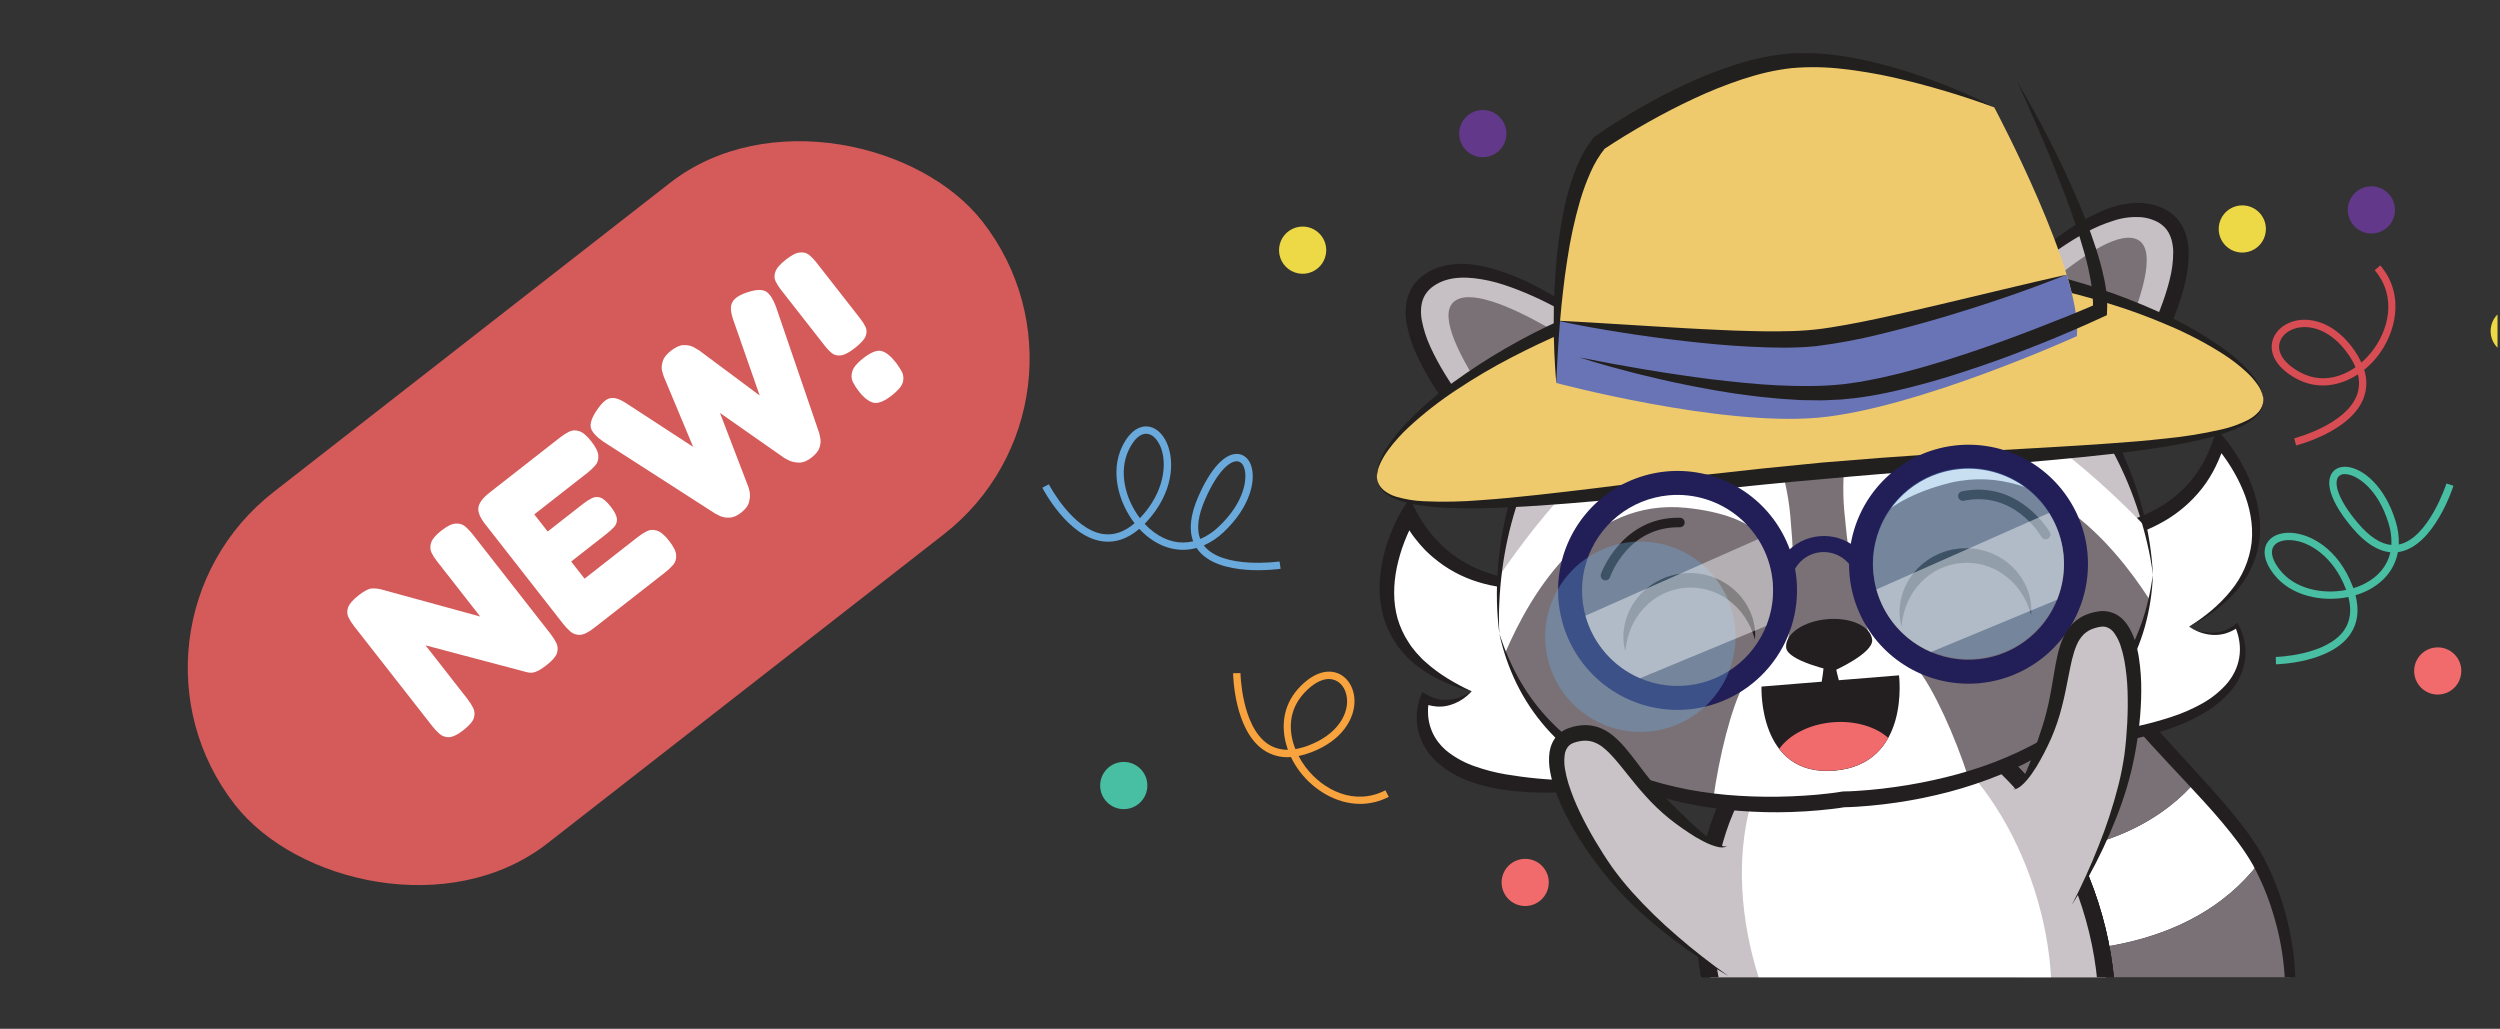 <svg width="921" height="379" viewBox="0 0 921 379" fill="none" xmlns="http://www.w3.org/2000/svg">
<rect x="0" y="0" width="921" height="379" fill="#333333" stroke="none"/>
<g clip-path="url(#clip0_4861_615)">
<g clip-path="url(#clip1_4861_615)">
<path d="M832.231 317.864C827.161 308.467 818.34 298.446 808.728 288.011C799.889 298.386 776.153 318.577 727.53 314.148C730.712 326.776 734.619 338.984 738.437 349.934C758.919 351.744 806.313 351.75 832.231 317.864Z" fill="white"/>
<path d="M787.071 264.021C778.239 253.478 770.742 242.72 767.23 231.945C752.027 226.868 742.775 220.791 737.154 215.421C725.139 228.169 720.675 245.825 720.603 265.165C734.967 268.851 763.982 274.125 787.071 264.021Z" fill="white"/>
<path d="M767.23 231.945C766.118 228.604 765.43 225.136 765.181 221.624C763.024 187.786 740.096 212.52 740.096 212.52C739.072 213.455 738.101 214.426 737.166 215.421C742.775 220.791 752.027 226.868 767.23 231.945Z" fill="#7A7176"/>
<path d="M808.728 288.011C801.537 280.22 793.909 272.183 787.071 264.038C764 274.143 734.937 268.869 720.603 265.153C720.543 280.981 723.437 297.918 727.53 314.166C776.153 318.553 799.889 298.386 808.728 288.011Z" fill="#7A7176"/>
<path d="M841.525 381.644C847.691 357.671 839.589 331.762 832.44 318.265L832.231 317.882C806.313 351.768 758.919 351.762 738.437 349.952C742.23 360.842 745.939 370.497 748.75 378.072C751.596 385.75 752.459 391.779 752.021 396.526C798.265 408.788 826.795 394.092 841.525 381.644Z" fill="#7A7176"/>
<path d="M770.958 432.587C777.473 431.472 783.909 429.932 790.223 427.979C796.512 426.047 802.599 423.51 808.399 420.403C814.159 417.32 819.468 413.46 824.177 408.932C828.824 404.413 832.66 399.13 835.52 393.314C836.944 390.42 838.125 387.413 839.05 384.324C839.29 383.557 839.5 382.777 839.697 381.998C839.895 381.219 840.063 380.428 840.231 379.637L840.716 377.27C840.896 376.484 840.956 375.675 841.082 374.872C841.947 368.459 842.026 361.964 841.315 355.532C840.636 349.078 839.325 342.707 837.402 336.509C835.549 330.319 833.063 324.336 829.984 318.655C826.849 313.123 822.846 307.963 818.652 302.965C814.457 297.966 809.963 293.136 805.468 288.311C800.974 283.487 796.396 278.668 791.925 273.729C787.455 268.791 783.068 263.739 778.988 258.381C774.803 253.017 771.128 247.274 768.009 241.228C766.457 238.122 765.161 234.895 764.132 231.579C763.621 229.893 763.205 228.18 762.886 226.448C762.724 225.579 762.592 224.698 762.484 223.811C762.436 223.374 762.388 222.925 762.352 222.481L762.298 221.816L762.251 221.216L762.035 218.861L761.705 216.554C761.573 215.799 761.406 215.055 761.256 214.312C761.106 213.569 760.872 212.874 760.657 212.185C760.238 210.904 759.632 209.692 758.859 208.589C758.275 207.733 757.41 207.11 756.414 206.827C755.314 206.588 754.17 206.648 753.1 207C751.759 207.408 750.476 207.986 749.283 208.721C747.992 209.508 746.756 210.383 745.586 211.339C744.986 211.831 744.387 212.334 743.836 212.856C743.284 213.377 742.685 213.941 742.218 214.426L742.134 214.516L742.038 214.6C738.748 217.61 735.864 221.035 733.457 224.788C731.066 228.594 729.129 232.668 727.686 236.925C724.738 245.477 723.593 254.671 723.401 263.894C723.302 273.175 724.006 282.448 725.505 291.607C726.988 300.833 728.94 309.976 731.353 319.003C733.714 328.065 736.447 337.049 739.401 345.973L740.522 349.311L741.72 352.637L744.117 359.29L748.827 372.607C749.606 374.848 750.404 377.006 751.171 379.325C751.936 381.633 752.557 383.987 753.028 386.373C753.517 388.79 753.772 391.249 753.789 393.715C753.811 396.24 753.441 398.753 752.693 401.165C751.921 403.625 750.624 405.888 748.893 407.799C747.153 409.653 745.074 411.156 742.769 412.228C740.522 413.264 738.145 413.994 735.704 414.398C734.502 414.609 733.29 414.755 732.072 414.835C730.844 414.925 729.611 414.937 728.381 414.871L729.298 413.121L737.292 423.723L745.256 434.349L744.77 434.122C753.538 434.11 762.298 433.587 771.006 432.558C762.337 434.026 753.585 434.945 744.8 435.308H744.513L744.315 435.063L735.926 424.76L727.572 414.434L726.11 412.636L728.507 412.69C729.633 412.709 730.76 412.661 731.881 412.546C733.012 412.435 734.136 412.263 735.249 412.031C737.454 411.594 739.59 410.862 741.6 409.855C743.554 408.874 745.302 407.527 746.748 405.887C748.137 404.244 749.158 402.323 749.744 400.254C750.943 396.058 750.625 391.467 749.654 387.068C749.154 384.833 748.513 382.631 747.737 380.476C746.97 378.336 746.083 376.095 745.256 373.883L740.228 360.644L737.723 354.015L736.477 350.701L735.279 347.357C732.132 338.427 729.202 329.407 726.643 320.261C724.058 311.099 721.958 301.806 720.351 292.422C718.701 282.973 717.871 273.398 717.87 263.805C717.891 258.963 718.248 254.129 718.937 249.337C719.628 244.496 720.755 239.728 722.305 235.091C723.878 230.401 725.996 225.911 728.615 221.714C731.283 217.508 734.49 213.669 738.155 210.297L737.975 210.476C738.652 209.763 739.252 209.188 739.911 208.577C740.57 207.965 741.229 207.378 741.906 206.832C743.294 205.69 744.759 204.647 746.293 203.71C747.918 202.707 749.666 201.919 751.494 201.367C753.592 200.708 755.831 200.64 757.966 201.169C758.531 201.333 759.086 201.533 759.626 201.768C760.141 202.044 760.645 202.368 761.13 202.667C761.615 202.967 762.005 203.399 762.424 203.776C762.844 204.154 763.143 204.591 763.491 205.005C764.64 206.611 765.538 208.383 766.152 210.261C766.445 211.148 766.667 212.029 766.907 212.91C767.146 213.791 767.272 214.66 767.428 215.535L767.788 218.142L768.009 220.731L768.105 221.929C768.105 222.313 768.177 222.691 768.219 223.068C768.303 223.83 768.417 224.585 768.555 225.346C768.83 226.869 769.19 228.376 769.633 229.859C770.556 232.868 771.725 235.797 773.127 238.615C776.06 244.352 779.525 249.802 783.476 254.893C791.35 265.261 800.381 274.892 809.321 284.667C813.798 289.558 818.268 294.496 822.505 299.65C826.742 304.805 830.834 310.241 834.118 316.3C837.25 322.318 839.75 328.645 841.579 335.179C843.463 341.672 844.706 348.334 845.288 355.07C845.862 361.825 845.607 368.624 844.527 375.316C844.377 376.155 844.287 377 844.084 377.821L843.484 380.302C843.293 381.129 843.119 381.956 842.885 382.771C842.651 383.586 842.418 384.401 842.142 385.204C841.085 388.433 839.762 391.568 838.187 394.578C835.013 400.58 830.824 405.988 825.807 410.562C820.817 415.072 815.222 418.863 809.184 421.823C803.186 424.739 796.92 427.069 790.475 428.782C784.059 430.476 777.54 431.747 770.958 432.587V432.587Z" fill="#231F20"/>
<path d="M715.282 453.498C701.217 453.498 686.734 448.44 673.179 438.599C654.206 424.814 639.285 403.268 631.159 377.893C623.034 352.517 622.662 326.303 630.105 304.073C637.661 281.497 652.355 265.716 671.453 259.561C690.551 253.406 711.716 257.764 730.982 271.752C749.954 285.536 764.875 307.082 773.001 332.458C781.127 357.833 781.499 384.042 774.056 406.277C766.499 428.854 751.806 444.634 732.678 450.783C727.055 452.585 721.186 453.501 715.282 453.498V453.498ZM688.831 263.133C683.59 263.126 678.38 263.934 673.388 265.531C637.565 277.008 621.296 326.56 637.122 375.993C652.948 425.425 694.979 456.303 730.802 444.826C747.977 439.33 761.244 424.934 768.153 404.293C775.176 383.317 774.793 358.481 767.069 334.37C753.472 291.907 720.549 263.133 688.831 263.133Z" fill="#231F20"/>
<path d="M731.909 447.637C769.438 435.615 786.58 384.398 770.197 333.24C753.813 282.082 710.109 250.356 672.58 262.378C635.051 274.4 617.909 325.617 634.293 376.775C650.676 427.933 694.381 459.659 731.909 447.637Z" fill="#C9C3C7"/>
<path d="M715.282 453.498C701.217 453.498 686.734 448.44 673.179 438.599C654.206 424.814 639.285 403.268 631.159 377.893C623.034 352.517 622.662 326.303 630.105 304.073C637.661 281.497 652.355 265.716 671.453 259.561C690.551 253.406 711.716 257.764 730.982 271.752C749.954 285.536 764.875 307.082 773.001 332.458C781.127 357.833 781.499 384.042 774.056 406.277C766.499 428.854 751.806 444.634 732.678 450.783C727.055 452.585 721.186 453.501 715.282 453.498V453.498ZM688.831 263.133C683.59 263.126 678.38 263.934 673.388 265.531C637.565 277.008 621.296 326.56 637.122 375.993C652.948 425.425 694.979 456.303 730.802 444.826C747.977 439.33 761.244 424.934 768.153 404.293C775.176 383.317 774.793 358.481 767.069 334.37C753.472 291.907 720.549 263.133 688.831 263.133Z" fill="#231F20"/>
<path d="M731.909 447.637C769.438 435.615 786.58 384.398 770.197 333.24C753.813 282.082 710.109 250.356 672.58 262.378C635.051 274.4 617.909 325.617 634.293 376.775C650.676 427.933 694.381 459.659 731.909 447.637Z" fill="#C9C3C7"/>
<path d="M715.282 453.498C701.217 453.498 686.734 448.44 673.179 438.599C654.206 424.814 639.285 403.268 631.159 377.893C623.034 352.517 622.662 326.303 630.105 304.073C637.661 281.497 652.355 265.716 671.453 259.561C690.551 253.406 711.716 257.764 730.982 271.752C749.954 285.536 764.875 307.082 773.001 332.458C781.127 357.833 781.499 384.042 774.056 406.277C766.499 428.854 751.806 444.634 732.678 450.783C727.055 452.585 721.186 453.501 715.282 453.498V453.498ZM688.831 263.133C683.59 263.126 678.38 263.934 673.388 265.531C637.565 277.008 621.296 326.56 637.122 375.993C652.948 425.425 694.979 456.303 730.802 444.826C747.977 439.33 761.244 424.934 768.153 404.293C775.176 383.317 774.793 358.481 767.069 334.37C753.472 291.907 720.549 263.133 688.831 263.133Z" fill="#231F20"/>
<path d="M724.745 425.275C752.783 416.293 763.878 372.679 749.524 327.861C735.171 283.042 700.806 253.991 672.767 262.973C644.728 271.954 633.634 315.568 647.987 360.387C662.341 405.206 696.706 434.257 724.745 425.275Z" fill="white"/>
<path d="M766.325 147.703C750.385 150.214 734.397 152.12 718.386 153.882C702.374 155.644 686.362 157.1 670.326 158.401C654.29 159.701 638.236 160.798 622.165 161.673C606.093 162.548 589.997 163.195 573.865 163.267C589.799 160.744 605.793 158.838 621.805 157.082C637.817 155.326 653.829 153.858 669.865 152.563C685.9 151.269 701.96 150.166 718.032 149.303C734.104 148.44 750.2 147.781 766.325 147.703Z" fill="#231F20"/>
<path d="M603.888 132.42C603.888 132.42 547.948 85.715 525.476 103.964C503.004 122.214 566.411 183.591 566.411 183.591L603.888 132.42Z" fill="#C6BFC3"/>
<path d="M596.601 137.64C596.601 137.64 546.264 100.775 535.358 111.402C524.451 122.028 568.628 174.181 568.628 174.181L596.601 137.64Z" fill="#7A7176"/>
<path d="M724.39 121.566C724.39 121.566 771.089 65.613 796.456 79.553C821.822 93.494 770.412 165.215 770.412 165.215L724.39 121.566Z" fill="#C6BFC3"/>
<path d="M603.888 132.42C597.644 127.919 591.214 123.712 584.676 119.732C581.404 117.742 578.084 115.872 574.722 114.05C571.361 112.228 567.963 110.538 564.505 108.998C561.071 107.452 557.559 106.085 553.983 104.905C550.477 103.746 546.863 102.943 543.196 102.507C539.601 102.106 536.005 102.178 532.793 103.149C531.212 103.615 529.711 104.318 528.341 105.234C527.036 106.074 525.927 107.184 525.087 108.489C523.517 111 523.187 114.302 523.733 117.7C524.38 121.222 525.476 124.646 526.993 127.889C528.554 131.265 530.315 134.545 532.266 137.712C534.219 140.918 536.329 144.047 538.534 147.121C542.933 153.282 547.709 159.216 552.646 165.017C557.584 170.819 562.75 176.488 568.011 181.936L564.535 182.23C567.675 178.149 570.815 174.049 574.015 169.956L583.723 157.646L603.888 132.42ZM603.888 132.42L595.349 145.263L586.57 158.377L577.539 171.646C574.489 176.087 571.379 180.516 568.281 184.957L566.776 187.109L564.799 185.257C561.935 182.572 559.202 179.863 556.505 177.07C553.809 174.277 551.16 171.466 548.583 168.571C543.406 162.794 538.456 156.801 533.842 150.502C529.228 144.203 524.973 137.574 521.689 130.25C519.958 126.518 518.748 122.565 518.094 118.503C517.766 116.333 517.749 114.127 518.046 111.953C518.363 109.642 519.181 107.429 520.443 105.468C521.729 103.553 523.406 101.931 525.363 100.709C527.21 99.522 529.232 98.632 531.355 98.072C535.438 97.084 539.68 96.941 543.819 97.653C547.77 98.306 551.644 99.354 555.385 100.781C559.063 102.152 562.652 103.754 566.129 105.576C573.008 109.188 579.617 113.292 585.905 117.856C589.057 120.098 592.119 122.453 595.121 124.874C598.123 127.296 601.065 129.795 603.888 132.42Z" fill="#231F20"/>
<path d="M724.39 121.566C726.697 118.48 729.142 115.495 731.665 112.576C734.188 109.658 736.777 106.793 739.455 104.024C744.822 98.413 750.586 93.195 756.702 88.412C759.795 85.995 763.04 83.779 766.415 81.777C769.839 79.702 773.463 77.977 777.232 76.629C781.181 75.193 785.382 74.581 789.576 74.831C791.771 74.996 793.925 75.51 795.958 76.353C798.103 77.203 800.043 78.498 801.651 80.153C803.244 81.858 804.448 83.888 805.181 86.104C805.86 88.191 806.239 90.365 806.307 92.559C806.382 96.673 805.894 100.779 804.857 104.761C802.933 112.552 799.877 119.816 796.516 126.858C793.154 133.9 789.325 140.643 785.244 147.235C783.224 150.55 781.115 153.828 778.964 157.023C776.812 160.217 774.607 163.405 772.27 166.552L770.652 168.733L768.794 166.887C764.947 163.07 761.094 159.264 757.307 155.44L746.047 143.993L735.069 132.66L724.39 121.566ZM724.39 121.566L748.732 142.771L760.483 153.151C764.36 156.603 768.183 160.073 772.006 163.531L768.531 163.867C772.725 157.562 776.788 151.047 780.624 144.473C784.459 137.898 788.084 131.192 791.314 124.341C792.932 120.925 794.454 117.467 795.796 113.961C797.156 110.5 798.302 106.959 799.23 103.359C800.147 99.893 800.614 96.324 800.62 92.739C800.549 89.299 799.632 86.11 797.624 83.916C796.567 82.782 795.277 81.888 793.843 81.297C792.332 80.639 790.729 80.215 789.091 80.039C785.592 79.753 782.071 80.171 778.736 81.267C775.204 82.357 771.791 83.801 768.549 85.577C765.241 87.376 762.031 89.349 758.931 91.486C755.803 93.62 752.753 95.897 749.774 98.282C746.796 100.668 743.86 103.107 741.001 105.648C735.308 110.749 729.729 116.022 724.39 121.566Z" fill="#231F20"/>
<path d="M732.492 125.396C732.492 125.396 775.464 80.129 788.066 88.639C800.668 97.149 766.547 156.363 766.547 156.363L732.492 125.396Z" fill="#7A7176"/>
<path d="M662.416 107.866C538.588 120.452 552.359 233.491 552.359 233.491C574.069 313.165 679.219 294.466 679.219 294.466C679.219 294.466 786.023 294.077 793.148 211.801C793.148 211.801 786.502 98.109 662.416 107.866Z" fill="#C9C3C7"/>
<path d="M761.292 197.543C761.292 197.543 805.636 200.989 817.573 162.464C817.573 162.464 854.637 203.351 806.481 230.836C806.481 230.836 815.686 236.955 824.027 230.488C824.027 230.488 845.69 268.39 753.106 274.239L761.292 197.543Z" fill="white"/>
<path d="M806.481 230.836C807.845 231.58 809.297 232.151 810.802 232.538C812.286 232.923 813.817 233.096 815.35 233.053C815.728 233.053 816.111 233.053 816.483 232.981L817.603 232.813C817.969 232.735 818.328 232.628 818.694 232.538C818.873 232.484 819.059 232.448 819.233 232.382L819.754 232.178C821.145 231.633 822.441 230.873 823.596 229.925L824.249 229.433L824.644 230.135C826.691 233.882 827.558 238.16 827.131 242.409C826.905 244.543 826.364 246.631 825.525 248.606C825.322 249.097 825.058 249.565 824.824 250.05L824.459 250.763C824.333 251.003 824.177 251.219 824.039 251.446L823.176 252.801C822.864 253.239 822.523 253.646 822.199 254.072C819.502 257.334 816.258 260.102 812.611 262.252C809.06 264.419 805.31 266.242 801.412 267.694C793.675 270.649 785.645 272.537 777.585 273.963C769.526 275.39 761.406 276.217 753.256 276.864L750.17 277.116L750.476 273.963L752.345 254.785L754.335 235.606L756.318 216.428L758.428 197.249L758.727 194.499L761.502 194.696C762.101 194.738 762.85 194.762 763.545 194.768C764.24 194.774 764.965 194.768 765.679 194.768C767.105 194.768 768.537 194.648 769.969 194.534C772.826 194.285 775.666 193.862 778.472 193.27C784.068 192.151 789.465 190.201 794.484 187.486C799.453 184.788 803.845 181.141 807.41 176.752C807.878 176.225 808.279 175.644 808.698 175.074C809.118 174.505 809.561 173.954 809.897 173.348L811.029 171.55L811.311 171.101L811.563 170.633L812.06 169.692C813.402 167.173 814.529 164.544 815.428 161.835L816.734 158.179L819.173 161.008C819.814 161.745 820.33 162.416 820.875 163.13C821.42 163.843 821.918 164.556 822.421 165.275C823.416 166.726 824.357 168.21 825.244 169.728C827.017 172.768 828.517 175.958 829.726 179.263C830.957 182.579 831.82 186.02 832.297 189.524C832.78 193.043 832.755 196.614 832.225 200.126C831.647 203.619 830.537 207.002 828.935 210.159L828.336 211.327L828.03 211.927C827.922 212.119 827.796 212.298 827.677 212.484L826.256 214.69C825.759 215.403 825.19 216.068 824.656 216.757C824.387 217.099 824.123 217.441 823.847 217.776L822.955 218.723C818.211 223.714 812.624 227.829 806.451 230.878C812.21 227.246 817.567 222.93 821.786 217.692C826.047 212.591 828.733 206.361 829.516 199.761C830.163 193.24 828.839 186.653 826.304 180.582C825.021 177.544 823.496 174.614 821.744 171.82C820.863 170.423 819.946 169.057 818.963 167.726C818.472 167.067 817.975 166.414 817.46 165.778C816.944 165.143 816.405 164.49 815.907 163.981L819.653 163.148C818.764 166.139 817.626 169.05 816.249 171.85C814.878 174.68 813.214 177.36 811.287 179.845C807.396 184.825 802.567 188.995 797.073 192.119C791.637 195.215 785.757 197.458 779.641 198.772C776.61 199.432 773.543 199.908 770.454 200.198C768.914 200.33 767.368 200.444 765.81 200.48C765.031 200.48 764.252 200.516 763.467 200.51C762.682 200.504 761.933 200.51 761.04 200.432L764.108 197.879L762.125 217.057L760.016 236.236L757.912 255.414L755.689 274.593L752.909 271.686C760.914 271.218 768.902 270.487 776.818 269.384C784.713 268.342 792.493 266.564 800.057 264.074C803.793 262.865 807.405 261.302 810.844 259.406C814.264 257.579 817.348 255.184 819.964 252.322C820.276 251.956 820.605 251.608 820.899 251.237L821.732 250.074C821.87 249.876 822.02 249.691 822.146 249.475L822.499 248.876C822.727 248.462 822.996 248.06 823.194 247.629C824.917 244.177 825.544 240.281 824.992 236.463C824.735 234.545 824.196 232.675 823.392 230.914L824.441 231.123C823.114 232.072 821.646 232.805 820.09 233.293L819.491 233.479C819.299 233.538 819.095 233.563 818.892 233.605C818.496 233.677 818.101 233.766 817.693 233.82L816.495 233.91C816.095 233.931 815.695 233.931 815.296 233.91C813.709 233.827 812.142 233.523 810.64 233.005C809.164 232.468 807.766 231.739 806.481 230.836V230.836Z" fill="#231F20"/>
<path d="M580.673 213.833C580.673 213.833 537.659 225.148 519.028 189.374C519.028 189.374 489.863 236.223 542.159 254.665C542.159 254.665 534.195 262.324 524.829 257.452C524.829 257.452 510.291 298.62 602.432 287.832" fill="white"/>
<path d="M580.673 213.833C577.816 214.795 574.883 215.515 571.906 215.984C568.91 216.473 565.885 216.757 562.851 216.835C559.788 216.909 556.723 216.755 553.683 216.374C550.606 216.008 547.569 215.36 544.61 214.438C538.568 212.61 532.964 209.565 528.143 205.49C527.514 204.999 526.944 204.447 526.345 203.902C525.746 203.357 525.147 202.835 524.649 202.242C523.556 201.098 522.524 199.898 521.557 198.646C521.084 198.011 520.55 197.417 520.125 196.752L518.807 194.792C518.345 194.151 517.98 193.45 517.608 192.772L516.446 190.723L521.491 190.914C521.33 191.184 521.12 191.562 520.928 191.897L520.365 192.958C519.993 193.677 519.64 194.409 519.292 195.14C518.597 196.614 517.962 198.136 517.374 199.629C516.208 202.657 515.285 205.774 514.612 208.948C513.3 215.253 513.162 221.774 514.87 227.881C515.765 230.939 517.103 233.848 518.843 236.517L519.508 237.524L519.837 238.028C519.951 238.196 520.083 238.345 520.209 238.507L521.725 240.407C522.258 241.006 522.84 241.606 523.403 242.205L524.254 243.092L525.183 243.901C530.061 248.354 535.969 251.776 542.153 254.689C535.382 253.108 528.976 250.244 523.283 246.25C517.343 242.078 512.824 236.186 510.333 229.367C509.142 225.916 508.454 222.311 508.29 218.663C508.138 215.05 508.395 211.431 509.057 207.875C509.703 204.364 510.663 200.918 511.927 197.579C512.562 195.913 513.24 194.271 513.995 192.658C514.378 191.855 514.774 191.058 515.193 190.261L515.834 189.063C516.068 188.661 516.272 188.295 516.554 187.864L519.214 183.537L521.611 188.056C524.174 193.073 527.591 197.605 531.708 201.451C535.909 205.27 540.787 208.27 546.09 210.297C548.77 211.347 551.527 212.191 554.336 212.82C557.184 213.445 560.068 213.891 562.971 214.156C568.866 214.696 574.802 214.587 580.673 213.833V213.833Z" fill="#231F20"/>
<path d="M542.159 254.647C541.645 255.25 541.082 255.809 540.475 256.319C538.623 257.923 536.443 259.103 534.087 259.777C533.693 259.896 533.293 259.994 532.889 260.071L531.63 260.263C531.211 260.299 530.785 260.292 530.354 260.31C530.138 260.31 529.923 260.31 529.707 260.31L529.066 260.257C527.338 260.097 525.646 259.662 524.056 258.968L526.489 258.009C526.489 258.153 526.399 258.399 526.363 258.608C526.327 258.818 526.291 259.052 526.255 259.28C526.195 259.729 526.141 260.191 526.117 260.646L526.075 261.335V262.031C526.075 262.486 526.075 262.948 526.111 263.403C526.336 266.993 527.609 270.437 529.773 273.31C530.03 273.67 530.372 273.987 530.63 274.329L531.055 274.838C531.205 275 531.373 275.15 531.535 275.312L532.493 276.247C532.829 276.54 533.2 276.81 533.548 277.098C536.512 279.358 539.823 281.123 543.352 282.324C546.996 283.611 550.743 284.588 554.552 285.243C562.374 286.57 570.283 287.319 578.216 287.484C586.234 287.748 594.3 287.682 602.455 287.808C594.518 289.723 586.441 290.999 578.3 291.625C570.063 292.322 561.773 292.075 553.593 290.888C552.562 290.708 551.525 290.589 550.501 290.367L547.421 289.666C546.39 289.462 545.377 289.102 544.358 288.821L542.836 288.353C542.333 288.185 541.836 287.975 541.332 287.79C537.197 286.342 533.36 284.155 530.006 281.335C529.593 280.963 529.161 280.604 528.76 280.214L527.603 278.98C527.418 278.77 527.214 278.572 527.034 278.35L526.519 277.673C526.183 277.212 525.824 276.78 525.518 276.295C524.263 274.39 523.312 272.301 522.702 270.104C521.82 266.854 521.687 263.446 522.312 260.137C522.416 259.589 522.542 259.05 522.69 258.519C522.762 258.249 522.833 257.979 522.923 257.709C523.013 257.44 523.091 257.194 523.223 256.852L523.954 254.947L525.656 255.894C526.845 256.62 528.138 257.159 529.491 257.494L530 257.625C530.174 257.667 530.348 257.674 530.522 257.704C530.869 257.746 531.223 257.805 531.576 257.829H532.649C533.011 257.831 533.374 257.81 533.734 257.769C535.222 257.626 536.683 257.281 538.078 256.745C539.514 256.202 540.883 255.499 542.159 254.647V254.647Z" fill="#231F20"/>
<path d="M789.696 193.294C772.03 175.158 737.262 143.388 712.603 145.683C678.236 148.883 667.444 174.487 667.444 174.487C667.444 174.487 652.253 151.227 617.868 154.217C594.096 156.285 566.752 191.13 552.131 212.46C551.094 225.046 552.131 233.509 552.131 233.509C573.835 313.189 678.991 294.49 678.991 294.49C678.991 294.49 785.795 294.095 792.92 211.819C792.369 205.564 791.29 199.367 789.696 193.294V193.294Z" fill="white"/>
<path d="M791.704 220.581C778.083 199.569 751.039 168.224 715.497 178.628C663.363 193.881 693.325 229.835 706.509 246.532C712.411 253.994 720.178 270.961 725.253 286.759C753.094 278.069 784.441 259.645 791.704 220.581Z" fill="#7A7176"/>
<path d="M621.362 187.103C585.221 183.297 564.313 217.591 554.426 240.713C568.107 278.368 602.066 291.248 631.081 295.018C633.269 278.626 637.859 260.664 642.311 252.304C652.289 233.521 675.36 192.79 621.362 187.103Z" fill="#7A7176"/>
<path d="M687.519 230.41C684.762 224.333 681.592 212.25 679.441 188.313C676.552 156.255 691.324 126.828 702.704 109.376C690.874 107.332 677.535 106.679 662.416 107.865C647.171 109.418 634.018 112.492 622.662 116.688C636.966 131.845 656.681 158.113 659.558 190.099C661.715 214.072 660.756 226.491 659.132 232.969C657.988 237.548 660.774 242.049 665.976 243.919L668.445 244.8C670.404 245.523 672.499 245.802 674.579 245.615C676.66 245.429 678.672 244.782 680.471 243.721L682.737 242.409C687.525 239.64 689.466 234.713 687.519 230.41Z" fill="#7A7176"/>
<path d="M793.148 211.801C792.659 207.92 791.961 204.069 791.057 200.264C790.178 196.46 789.143 192.702 787.952 188.99C785.604 181.583 782.612 174.396 779.012 167.511C771.887 153.78 762.047 141.5 749.912 132.15C737.69 122.872 723.549 116.444 708.522 113.337C693.571 110.065 677.961 109.519 662.68 110.766C647.405 112.282 632.16 115.561 618.042 121.494L615.399 122.621C614.518 122.998 613.667 123.424 612.799 123.82C611.049 124.605 609.377 125.528 607.669 126.391C604.316 128.214 601.056 130.204 597.901 132.354C594.766 134.535 591.748 136.88 588.859 139.378C580.176 146.941 572.904 155.985 567.382 166.09C563.646 172.848 560.623 179.977 558.363 187.36C556.051 194.779 554.391 202.385 553.401 210.093C552.886 213.952 552.544 217.842 552.365 221.738C552.152 225.644 552.152 229.56 552.365 233.466C551.375 225.661 551.184 217.775 551.795 209.931C552.35 202.04 553.624 194.217 555.6 186.557C557.613 178.861 560.425 171.397 563.99 164.286C565.776 160.72 567.777 157.265 569.982 153.942C572.192 150.597 574.61 147.394 577.221 144.352C579.833 141.307 582.616 138.414 585.557 135.686C588.537 133 591.662 130.479 594.917 128.135C598.19 125.815 601.578 123.663 605.068 121.686C606.866 120.745 608.58 119.75 610.396 118.899C611.294 118.462 612.193 118 613.098 117.587L615.837 116.388C616.748 115.962 617.676 115.603 618.605 115.225C619.534 114.848 620.457 114.476 621.398 114.122L624.22 113.109L625.629 112.606L627.055 112.151L629.913 111.246C630.866 110.952 631.831 110.694 632.79 110.419C633.748 110.143 634.701 109.861 635.672 109.627L638.578 108.908C654.071 105.033 670.073 103.594 686.009 104.641L689.005 104.827C690 104.881 690.988 105.007 692.001 105.091C693.014 105.174 693.99 105.27 694.997 105.39L697.993 105.774L699.48 105.966L700.954 106.211L703.914 106.697C704.897 106.877 705.874 107.086 706.856 107.296C707.839 107.506 708.816 107.692 709.787 107.943L712.699 108.656C713.67 108.902 714.629 109.196 715.593 109.466C717.529 109.981 719.423 110.664 721.328 111.264C725.116 112.582 728.834 114.092 732.468 115.789C736.094 117.514 739.621 119.438 743.033 121.554C746.415 123.711 749.67 126.061 752.783 128.59C755.893 131.111 758.841 133.825 761.61 136.717C764.39 139.587 766.992 142.625 769.4 145.815C774.183 152.171 778.284 159.013 781.636 166.228C784.952 173.405 787.605 180.869 789.564 188.529C791.544 196.145 792.745 203.942 793.148 211.801V211.801Z" fill="#231F20"/>
<path d="M552.358 233.491C553.419 236.541 554.474 239.586 555.816 242.511C556.415 243.997 557.17 245.423 557.853 246.868C558.219 247.581 558.608 248.282 558.986 248.989L559.549 250.044L560.149 251.075C563.334 256.587 567.215 261.667 571.696 266.19C573.911 268.448 576.273 270.557 578.767 272.501C581.246 274.464 583.848 276.266 586.557 277.895C589.26 279.513 592.035 281.017 594.881 282.372C597.727 283.726 600.664 284.907 603.636 285.968C606.608 287.029 609.628 287.964 612.685 288.761C615.741 289.558 618.827 290.283 621.937 290.87C628.17 292.038 634.471 292.809 640.801 293.178C647.142 293.568 653.498 293.632 659.845 293.37C663.041 293.246 666.209 293.046 669.349 292.77C670.947 292.626 672.523 292.459 674.077 292.267C675.629 292.075 677.241 291.859 678.704 291.608L678.949 291.566H679.207C680.687 291.566 682.311 291.476 683.875 291.386C685.439 291.296 687.033 291.176 688.615 291.032C691.775 290.753 694.929 290.389 698.077 289.942C704.368 289.062 710.611 287.861 716.78 286.346C722.943 284.849 729.005 282.966 734.931 280.706C737.885 279.567 740.792 278.309 743.65 276.972C746.508 275.636 749.325 274.191 752.039 272.609C754.754 271.027 757.433 269.33 760.003 267.502C762.574 265.675 765.025 263.685 767.392 261.605C769.767 259.526 772.004 257.296 774.092 254.929C776.196 252.568 778.142 250.072 779.916 247.455C783.516 242.205 786.428 236.515 788.581 230.524L789.001 229.397L789.373 228.258C789.612 227.497 789.876 226.736 790.103 225.969C790.523 224.423 790.997 222.889 791.332 221.319C792.135 218.202 792.626 215.019 793.13 211.825C792.896 218.314 791.89 224.752 790.134 231.003C788.348 237.317 785.728 243.363 782.343 248.983C780.641 251.805 778.747 254.506 776.674 257.068C774.616 259.65 772.395 262.096 770.023 264.392C767.655 266.696 765.156 268.862 762.538 270.877C759.92 272.879 757.199 274.754 754.406 276.504C748.813 279.989 742.928 282.983 736.818 285.452C730.731 287.922 724.494 290.008 718.146 291.697C711.806 293.367 705.378 294.684 698.892 295.641C695.656 296.12 692.402 296.51 689.131 296.81C687.501 296.962 685.865 297.089 684.223 297.193C682.563 297.289 680.963 297.373 679.219 297.397L679.722 297.349C678.002 297.637 676.415 297.841 674.767 298.038C673.119 298.236 671.501 298.404 669.865 298.542C666.599 298.823 663.327 299.039 660.049 299.141C653.498 299.359 646.94 299.211 640.406 298.698C633.857 298.173 627.349 297.236 620.918 295.893C614.467 294.551 608.144 292.656 602.018 290.229C595.864 287.828 589.988 284.769 584.49 281.107C581.749 279.277 579.127 277.276 576.64 275.114C574.14 272.965 571.792 270.646 569.611 268.174C565.279 263.245 561.62 257.763 558.728 251.872C555.884 246.019 553.746 239.849 552.358 233.491Z" fill="#231F20"/>
<path d="M646.53 235.642C645.721 232.657 644.431 229.823 642.713 227.252C641.077 224.822 639.026 222.7 636.654 220.983C632.063 217.623 626.405 216.051 620.739 216.559C615.073 217.068 609.785 219.622 605.865 223.745C603.839 225.863 602.2 228.319 601.023 231.003C599.797 233.834 599.035 236.843 598.764 239.915C597.916 236.748 597.828 233.426 598.506 230.218C599.198 226.899 600.6 223.768 602.617 221.042C604.68 218.259 607.311 215.947 610.336 214.258C611.109 213.863 611.882 213.461 612.679 213.107C613.476 212.754 614.303 212.478 615.13 212.208C615.956 211.939 616.819 211.765 617.67 211.573L620.259 211.189L622.872 211.1C623.741 211.136 624.61 211.208 625.479 211.268C626.347 211.328 627.198 211.567 628.055 211.723C628.912 211.879 629.733 212.179 630.566 212.43C633.842 213.555 636.843 215.359 639.375 217.722C641.848 220.044 643.788 222.874 645.062 226.017C646.305 229.064 646.809 232.363 646.53 235.642V235.642Z" fill="#231F20"/>
<path d="M748.27 226.472C747.454 223.499 746.165 220.676 744.453 218.112C742.817 215.683 740.766 213.561 738.395 211.843C733.8 208.486 728.142 206.916 722.475 207.426C716.809 207.935 711.521 210.489 707.599 214.612C705.573 216.729 703.934 219.185 702.757 221.87C701.53 224.697 700.769 227.705 700.504 230.776C699.654 227.609 699.564 224.286 700.24 221.078C700.933 217.758 702.337 214.627 704.357 211.903C706.422 209.123 709.052 206.813 712.076 205.125C712.849 204.729 713.622 204.321 714.419 203.974C715.216 203.626 716.043 203.344 716.87 203.069C717.697 202.793 718.56 202.625 719.41 202.433L721.993 202.056L724.606 201.966C725.475 202.002 726.35 202.074 727.219 202.134C728.087 202.194 728.938 202.433 729.789 202.583C730.64 202.733 731.473 203.045 732.3 203.296C735.581 204.415 738.585 206.219 741.115 208.589C743.587 210.91 745.527 213.74 746.802 216.883C748.041 219.919 748.544 223.205 748.27 226.472Z" fill="#231F20"/>
<path d="M689.706 235.72C690.155 240.706 675.492 247.179 675.492 247.179C675.492 247.179 658.461 243.583 658.011 238.573C657.562 233.562 664.292 228.9 673.041 228.108C681.79 227.317 689.256 230.728 689.706 235.72Z" fill="#231F20"/>
<path d="M699.593 248.792L677.421 250.59C676.524 247.33 675.883 244.006 675.504 240.647C675.5 240.625 675.5 240.602 675.504 240.581C675.504 240.521 675.504 240.461 675.462 240.401C675.451 240.35 675.437 240.3 675.42 240.251C675.42 240.191 675.366 240.137 675.342 240.077C675.318 240.017 675.3 239.993 675.276 239.957C675.241 239.896 675.201 239.838 675.156 239.784L675.084 239.7C675.03 239.636 674.97 239.578 674.904 239.526L674.856 239.484C674.78 239.426 674.7 239.374 674.617 239.328H674.581C674.497 239.284 674.408 239.247 674.317 239.22H674.263C674.181 239.194 674.097 239.178 674.012 239.172H673.91H673.82H673.694C673.664 239.169 673.634 239.169 673.604 239.172H673.544C673.479 239.18 673.415 239.194 673.352 239.214L673.209 239.256C673.149 239.256 673.095 239.304 673.035 239.328L672.903 239.4L672.759 239.502C672.717 239.531 672.677 239.563 672.639 239.598C672.591 239.64 672.555 239.682 672.513 239.724L672.418 239.843C672.382 239.891 672.352 239.94 672.322 239.987C672.292 240.035 672.268 240.083 672.244 240.131C672.218 240.181 672.196 240.234 672.178 240.287C672.178 240.341 672.142 240.389 672.124 240.449C672.106 240.509 672.124 240.551 672.094 240.605C672.091 240.667 672.091 240.729 672.094 240.79C672.094 240.79 672.094 240.832 672.094 240.856C672.04 244.303 671.709 247.741 671.105 251.135L648.933 252.933C648.933 252.933 647.555 286.19 675.731 283.918C703.908 281.647 699.593 248.792 699.593 248.792Z" fill="#231F20"/>
<path d="M655.477 275.869C659.414 280.969 665.694 284.667 675.731 283.858C686.266 283.007 692.253 277.895 695.626 271.83C691.024 267.748 683.534 265.411 675.288 266.076C666.551 266.777 659.198 270.673 655.477 275.869Z" fill="#F16B6C"/>
<path d="M833.801 146.708C835.556 166.174 761.783 165.287 671.609 173.42C581.434 181.553 509.003 195.595 507.253 176.123C505.503 156.651 574.561 105.229 664.735 97.108C754.91 88.987 832.051 127.26 833.801 146.708Z" fill="#EECA6C"/>
<path d="M507.253 176.141C507.151 175.183 507.177 174.215 507.331 173.264C507.497 172.31 507.752 171.373 508.092 170.465C508.772 168.65 509.636 166.909 510.669 165.269C512.76 162.012 515.153 158.96 517.818 156.153C523.167 150.575 529.001 145.483 535.25 140.936C547.757 131.87 561.16 124.11 575.25 117.778C582.269 114.554 589.422 111.651 596.709 109.07C603.996 106.489 611.37 104.194 618.833 102.184C648.788 94.165 679.899 91.359 710.805 93.889C718.504 94.528 726.17 95.469 733.804 96.712C737.616 97.331 741.411 98.032 745.19 98.816C748.969 99.599 752.729 100.476 756.468 101.447C771.461 105.161 786.035 110.4 799.961 117.083C806.923 120.44 813.573 124.41 819.833 128.944C822.955 131.23 825.854 133.807 828.491 136.639C829.802 138.069 830.964 139.627 831.961 141.29C832.453 142.124 832.87 143.001 833.208 143.909C833.534 144.816 833.736 145.764 833.807 146.726C833.47 144.85 832.703 143.077 831.566 141.548C830.47 140.003 829.222 138.573 827.838 137.28C825.066 134.689 822.056 132.364 818.85 130.334C812.438 126.266 805.694 122.745 798.691 119.81C791.718 116.808 784.589 114.185 777.334 111.953C773.738 110.838 770.065 109.765 766.404 108.783C762.742 107.8 759.051 106.913 755.347 106.086C751.644 105.258 747.929 104.515 744.195 103.856C740.462 103.197 736.723 102.543 732.972 102.01C725.469 100.931 717.932 100.15 710.362 99.666C680.096 97.612 649.694 100.341 620.277 107.752C612.922 109.578 605.648 111.693 598.453 114.098C594.857 115.297 591.292 116.592 587.738 117.916C584.184 119.241 580.661 120.637 577.161 122.111C573.662 123.586 570.198 125.108 566.77 126.744C563.343 128.38 559.945 130.064 556.583 131.815C549.844 135.311 543.296 139.166 536.97 143.364C530.606 147.505 524.603 152.174 519.022 157.322C516.237 159.891 513.699 162.717 511.442 165.761C510.312 167.281 509.338 168.911 508.536 170.627C507.69 172.342 507.251 174.229 507.253 176.141V176.141Z" fill="#221F1F"/>
<path d="M833.8 146.708C833.911 147.592 833.869 148.488 833.675 149.357C833.432 150.227 833.052 151.053 832.548 151.802C831.471 153.256 830.132 154.496 828.599 155.458C825.561 157.406 822.187 158.665 818.819 159.791C815.451 160.918 811.976 161.745 808.512 162.494C805.049 163.243 801.567 163.897 798.079 164.484C784.105 166.738 770.053 168.176 756.018 169.453L745.489 170.399L734.961 171.256L713.915 172.946C699.893 174.055 685.87 175.146 671.884 176.465C657.88 177.663 643.893 179.096 629.895 180.522L608.885 182.62L598.374 183.657L587.852 184.61C573.811 185.862 559.729 186.953 545.581 187.235C542.039 187.283 538.498 187.265 534.956 187.145C531.415 187.025 527.861 186.797 524.331 186.324C520.775 185.917 517.282 185.069 513.934 183.8C512.254 183.129 510.713 182.149 509.392 180.912C508.764 180.264 508.244 179.519 507.852 178.706C507.503 177.887 507.3 177.013 507.253 176.123C507.383 176.987 507.661 177.822 508.074 178.592C508.516 179.333 509.072 179.998 509.722 180.564C511.072 181.639 512.61 182.452 514.258 182.961C517.589 183.945 521.029 184.514 524.499 184.657C531.492 184.979 538.498 184.847 545.473 184.262C552.466 183.783 559.453 183.093 566.447 182.32C573.44 181.547 580.409 180.75 587.39 179.887L597.859 178.58L608.34 177.316L629.313 174.787C643.296 173.188 657.316 171.726 671.375 170.399C685.429 169.201 699.485 168.138 713.544 167.211L734.631 165.946L755.707 164.748C762.724 164.352 769.735 163.873 776.746 163.399C783.757 162.926 790.744 162.338 797.72 161.559C804.682 160.888 811.594 159.769 818.412 158.209C821.799 157.444 825.079 156.266 828.18 154.703C829.712 153.916 831.084 152.848 832.224 151.556C832.76 150.882 833.187 150.128 833.489 149.321C833.744 148.475 833.849 147.591 833.8 146.708V146.708Z" fill="#221F1F"/>
<path d="M573.356 141.116C573.356 141.116 570.821 75.041 589.17 52.674C589.17 52.674 628.121 25.266 659.558 22.438C690.994 19.609 734.691 39.566 734.691 39.566C734.691 39.566 767.272 100.728 765.127 123.838C765.127 123.838 706.191 150.616 669.847 153.888C633.503 157.16 573.356 141.116 573.356 141.116Z" fill="#EECA6C"/>
<path d="M765.127 123.838C765.654 118.12 764.06 110.053 761.358 101.201C761.358 101.201 699.725 121.764 667.216 124.689C634.707 127.613 573.56 118.096 573.56 118.096C572.961 131.359 573.356 141.098 573.356 141.098C573.356 141.098 633.502 157.142 669.835 153.87C706.167 150.598 765.127 123.838 765.127 123.838Z" fill="#6874B5"/>
<path d="M743.166 30.114C747.037 36.587 750.645 43.21 754.126 49.892C757.608 56.575 760.892 63.389 763.93 70.323C765.46 73.779 766.924 77.271 768.323 80.799C769.713 84.335 770.983 87.92 772.164 91.552C773.362 95.207 774.362 98.924 775.16 102.687C775.382 103.628 775.531 104.605 775.699 105.57C775.867 106.535 775.975 107.517 776.089 108.506C776.203 109.495 776.239 110.508 776.292 111.503C776.322 112.016 776.322 112.53 776.292 113.043L776.233 114.607L776.179 116.1L774.675 116.795C770.881 118.557 767.106 120.217 763.289 121.859C761.383 122.675 759.478 123.495 757.566 124.287C755.654 125.078 753.737 125.881 751.807 126.636C747.966 128.182 744.089 129.633 740.212 131.131L734.363 133.253C732.416 133.966 730.438 134.607 728.479 135.29C720.617 137.963 712.67 140.439 704.575 142.482C696.479 144.526 688.293 146.318 679.832 147.025C679.304 147.079 678.783 147.163 678.256 147.187L676.668 147.253L673.504 147.397C671.388 147.541 669.309 147.463 667.194 147.445L664.048 147.403C662.999 147.403 661.962 147.295 660.92 147.229L657.791 147.031C656.749 146.959 655.706 146.911 654.669 146.785L648.455 146.186C646.388 145.964 644.332 145.659 642.271 145.401C641.24 145.263 640.21 145.137 639.185 144.987L636.111 144.496C634.067 144.148 632.012 143.855 629.974 143.459L623.868 142.321L617.78 141.086C615.754 140.672 613.741 140.181 611.721 139.731C609.702 139.282 607.694 138.796 605.681 138.305L602.685 137.574L599.688 136.795C597.691 136.275 595.693 135.74 593.696 135.188C589.701 134.102 585.74 132.929 581.813 131.67C597.993 134.907 614.262 137.664 630.556 139.737C638.711 140.678 646.867 141.589 655.023 141.967C663.179 142.344 671.31 142.404 679.286 141.511C681.276 141.23 683.271 140.984 685.279 140.678L691.235 139.521C692.236 139.36 693.219 139.102 694.232 138.88L697.228 138.185C698.217 137.951 699.211 137.736 700.194 137.484L703.148 136.687L706.103 135.896C707.085 135.638 708.074 135.374 709.051 135.074L714.924 133.336C716.883 132.737 718.825 132.09 720.772 131.473L723.697 130.538L726.609 129.555C734.399 126.948 742.076 124.119 749.74 121.164C757.404 118.209 765.057 115.171 772.511 111.94L770.953 114.128C771.265 110.814 770.845 107.2 770.264 103.622C769.631 99.997 768.807 96.408 767.795 92.87C766.794 89.304 765.668 85.75 764.469 82.214C763.271 78.678 762.024 75.148 760.706 71.648C758.033 64.647 755.247 57.672 752.287 50.761C749.326 43.851 746.294 36.971 743.166 30.114Z" fill="#221F1F"/>
<path d="M573.356 141.116C573.164 139.216 573.033 137.317 572.907 135.417C572.781 133.517 572.685 131.611 572.613 129.711C572.457 125.899 572.368 122.087 572.392 118.27C572.392 110.638 572.743 103.001 573.446 95.357C573.794 91.538 574.283 87.726 574.914 83.922C575.55 80.123 576.263 76.323 577.24 72.535C578.199 68.73 579.425 64.997 580.907 61.364C582.418 57.588 584.449 54.042 586.941 50.827L587.169 50.546L587.511 50.3C590.243 48.358 592.952 46.596 595.726 44.846C598.501 43.096 601.287 41.406 604.116 39.782C609.791 36.539 615.585 33.489 621.554 30.762C624.55 29.407 627.546 28.089 630.626 26.902C633.706 25.716 636.799 24.601 639.963 23.63C646.321 21.591 652.888 20.274 659.54 19.704C666.181 19.331 672.842 19.686 679.405 20.765C682.665 21.262 685.877 21.922 689.071 22.641C692.265 23.36 695.411 24.235 698.545 25.134C704.813 26.932 710.943 29.126 716.984 31.505C723.024 33.884 728.969 36.546 734.686 39.548C722.59 35.106 710.224 31.435 697.664 28.556C694.536 27.867 691.402 27.226 688.25 26.716C685.098 26.207 681.958 25.703 678.8 25.386C672.562 24.65 666.265 24.554 660.007 25.098C656.916 25.452 653.847 25.978 650.815 26.675C647.765 27.376 644.751 28.281 641.748 29.24C635.737 31.248 629.846 33.604 624.107 36.294C618.342 38.983 612.677 41.901 607.112 45.05C604.331 46.62 601.569 48.221 598.848 49.887C596.128 51.553 593.407 53.279 590.818 55.011L591.388 54.483C589.167 57.248 587.327 60.297 585.917 63.551C584.428 66.913 583.159 70.369 582.117 73.895C580.033 81.092 578.443 88.423 577.359 95.837C576.76 99.553 576.275 103.299 575.849 107.056C575.424 110.814 575.016 114.578 574.717 118.354C574.105 125.923 573.614 133.523 573.356 141.116Z" fill="#221F1F"/>
<path d="M573.56 118.114C589.518 118.941 605.398 120.062 621.266 120.931C625.227 121.171 629.194 121.338 633.149 121.53C637.104 121.722 641.065 121.884 645.014 121.95C646.991 121.997 648.963 122.063 650.934 122.063H653.883H655.357L656.825 122.027C660.708 122.024 664.588 121.824 668.45 121.428C672.28 121.033 676.151 120.379 680.016 119.684L685.829 118.587L691.629 117.389C699.371 115.729 707.108 113.961 714.838 112.133C730.311 108.489 745.771 104.683 761.358 101.171C746.52 107.116 731.395 112.204 716.079 116.783L710.326 118.462L704.543 120.062C702.613 120.595 700.684 121.11 698.736 121.59C696.789 122.069 694.865 122.597 692.912 123.046C685.069 125.015 677.114 126.506 669.091 127.511C660.876 128.363 652.804 128.111 644.792 127.721C636.78 127.331 628.798 126.588 620.858 125.678C612.918 124.767 605.002 123.706 597.116 122.447C589.23 121.188 581.368 119.84 573.56 118.114Z" fill="#221F1F"/>
<path d="M753.61 198.688C753.299 198.688 752.994 198.606 752.726 198.45C752.457 198.294 752.235 198.07 752.081 197.801V197.801C751.674 197.099 741.99 180.642 723.414 184.483C722.965 184.555 722.506 184.451 722.132 184.193C721.758 183.935 721.497 183.542 721.405 183.097C721.312 182.653 721.395 182.189 721.635 181.803C721.875 181.417 722.254 181.139 722.695 181.025C743.824 176.662 755.054 195.859 755.144 196.051C755.297 196.319 755.377 196.623 755.376 196.932C755.375 197.241 755.293 197.545 755.137 197.812C754.982 198.079 754.759 198.301 754.491 198.454C754.223 198.608 753.919 198.688 753.61 198.688V198.688Z" fill="#231F20"/>
<path d="M591.441 213.833C591.163 213.825 590.889 213.753 590.643 213.622C590.397 213.491 590.185 213.304 590.023 213.077C589.861 212.85 589.755 212.588 589.712 212.313C589.669 212.037 589.691 211.755 589.775 211.489C589.847 211.28 597.182 190.723 618.299 190.723H618.899C619.13 190.727 619.358 190.776 619.571 190.868C619.783 190.961 619.975 191.094 620.136 191.26C620.297 191.426 620.423 191.623 620.508 191.838C620.593 192.053 620.635 192.283 620.631 192.515C620.627 192.746 620.577 192.974 620.485 193.187C620.393 193.399 620.26 193.591 620.093 193.752C619.927 193.913 619.731 194.039 619.515 194.124C619.3 194.209 619.07 194.251 618.839 194.247C599.849 193.941 593.389 211.873 593.125 212.64C593.001 212.988 592.773 213.289 592.471 213.502C592.17 213.715 591.81 213.831 591.441 213.833V213.833Z" fill="#231F20"/>
<path d="M621.961 261.353C613.29 262.135 604.583 260.328 596.94 256.16C589.297 251.992 583.061 245.651 579.021 237.939C574.981 230.226 573.319 221.489 574.244 212.831C575.169 204.174 578.641 195.986 584.219 189.302C589.798 182.618 597.233 177.738 605.584 175.28C613.936 172.822 622.828 172.897 631.137 175.493C639.447 178.09 646.799 183.093 652.265 189.87C657.732 196.646 661.066 204.891 661.847 213.563C662.879 225.187 659.259 236.746 651.782 245.705C644.305 254.664 633.581 260.291 621.961 261.353ZM614.854 182.458C607.922 183.082 601.332 185.748 595.915 190.118C590.499 194.489 586.5 200.367 584.424 207.011C582.348 213.654 582.288 220.764 584.252 227.442C586.217 234.119 590.117 240.064 595.459 244.524C600.802 248.985 607.347 251.761 614.267 252.501C621.186 253.242 628.17 251.913 634.335 248.684C640.5 245.455 645.57 240.469 648.902 234.359C652.234 228.248 653.679 221.286 653.056 214.354C652.207 205.065 647.71 196.491 640.552 190.512C633.393 184.533 624.156 181.637 614.866 182.458H614.854Z" fill="#221E57"/>
<path opacity="0.37" d="M637.73 245.135C643.561 226.671 633.321 206.976 614.859 201.145C596.397 195.314 576.704 205.555 570.874 224.02C565.044 242.484 575.284 262.18 593.746 268.01C612.208 273.841 631.9 263.6 637.73 245.135Z" fill="#69A9DC"/>
<path opacity="0.44" d="M604.193 249.864L650.677 230.596C652.757 225.411 653.57 219.805 653.049 214.243C652.528 208.681 650.688 203.324 647.681 198.616L584.077 226.826C585.487 231.93 588.028 236.65 591.51 240.638C594.992 244.626 599.327 247.779 604.193 249.864V249.864Z" fill="white"/>
<path d="M729.154 251.698C720.484 252.48 711.776 250.673 704.133 246.505C696.49 242.337 690.254 235.996 686.214 228.284C682.175 220.571 680.512 211.834 681.437 203.176C682.363 194.519 685.834 186.33 691.413 179.646C696.991 172.962 704.426 168.083 712.778 165.625C721.129 163.167 730.022 163.242 738.331 165.838C746.64 168.435 753.993 173.438 759.459 180.215C764.925 186.991 768.259 195.236 769.04 203.908C770.072 215.532 766.453 227.091 758.976 236.05C751.499 245.009 740.774 250.636 729.154 251.698ZM722.035 172.803C715.102 173.427 708.51 176.094 703.093 180.465C697.675 184.836 693.676 190.716 691.6 197.361C689.523 204.006 689.464 211.117 691.429 217.796C693.394 224.475 697.295 230.42 702.639 234.881C707.983 239.343 714.53 242.119 721.451 242.859C728.373 243.598 735.358 242.269 741.524 239.038C747.69 235.807 752.759 230.82 756.091 224.708C759.423 218.596 760.868 211.632 760.243 204.699C759.394 195.406 754.895 186.83 747.733 180.851C740.57 174.871 731.328 171.977 722.035 172.803V172.803Z" fill="#221E57"/>
<path opacity="0.37" d="M758.72 218.065C764.516 199.513 754.176 179.775 735.627 173.979C717.077 168.183 697.342 178.523 691.547 197.075C685.752 215.627 696.091 235.365 714.64 241.161C733.19 246.957 752.925 236.617 758.72 218.065Z" fill="#69A9DC"/>
<path opacity="0.44" d="M711.381 240.203L757.858 220.929C759.942 215.746 760.757 210.14 760.236 204.578C759.715 199.016 757.873 193.66 754.862 188.955L691.258 217.159C692.669 222.263 695.211 226.985 698.694 230.974C702.178 234.963 706.513 238.117 711.381 240.203V240.203Z" fill="white"/>
<path d="M690.425 214.049L683.971 214.648C683.856 213.039 683.422 211.47 682.694 210.031C681.966 208.592 680.958 207.313 679.73 206.268C678.502 205.223 677.078 204.433 675.541 203.945C674.004 203.457 672.385 203.279 670.779 203.424C669.173 203.569 667.612 204.032 666.187 204.787C664.762 205.542 663.502 206.573 662.48 207.821C661.458 209.068 660.695 210.507 660.236 212.052C659.776 213.598 659.629 215.22 659.803 216.824L653.344 217.423C652.993 212.554 654.567 207.742 657.728 204.023C660.889 200.304 665.384 197.975 670.245 197.537C675.106 197.1 679.944 198.588 683.718 201.683C687.493 204.778 689.901 209.231 690.425 214.085V214.049Z" fill="#221E57"/>
<path d="M636.145 311.571C636.145 311.571 633.88 315.461 615.477 299.045C598.369 283.786 594.504 265.914 579.175 270.811C566.303 274.928 577.251 299.968 591.759 319.734C608.19 342.125 636.75 359.553 636.75 359.553" fill="#C9C3C7"/>
<path d="M636.145 311.571C636.004 311.791 635.793 311.956 635.546 312.039C635.293 312.121 635.032 312.172 634.767 312.188C634.243 312.218 633.718 312.184 633.203 312.087C632.188 311.88 631.195 311.579 630.236 311.188C629.284 310.815 628.354 310.389 627.45 309.911C626.545 309.45 625.652 308.946 624.777 308.443C621.338 306.342 618.034 304.028 614.884 301.514C611.724 298.945 608.778 296.123 606.075 293.076C603.342 290.079 600.855 286.903 598.386 283.834C595.917 280.766 593.509 277.721 590.806 275.546C589.579 274.496 588.152 273.705 586.611 273.22C585.124 272.804 583.559 272.744 582.045 273.046C581.643 273.112 581.242 273.202 580.846 273.31C580.451 273.418 580.002 273.556 579.708 273.664C579.111 273.875 578.559 274.198 578.084 274.617C577.136 275.566 576.549 276.816 576.424 278.153C576.207 279.837 576.244 281.544 576.532 283.217C576.83 285.042 577.253 286.844 577.796 288.611C578.948 292.257 580.364 295.815 582.033 299.255C583.711 302.743 585.545 306.169 587.534 309.534C589.512 312.89 591.621 316.204 593.85 319.398C596.128 322.565 598.571 325.609 601.167 328.52C606.428 334.372 612.069 339.869 618.054 344.978C621.038 347.559 624.09 350.066 627.21 352.499C630.332 354.927 633.502 357.294 636.756 359.559C629.858 355.61 623.221 351.222 616.885 346.422C613.689 344.025 610.591 341.52 607.591 338.906C604.565 336.299 601.628 333.573 598.836 330.696C596.019 327.821 593.354 324.8 590.854 321.646C588.331 318.511 585.97 315.269 583.735 311.919C581.491 308.561 579.421 305.09 577.533 301.52C575.594 297.905 573.95 294.139 572.619 290.259C571.935 288.253 571.408 286.197 571.043 284.11C570.625 281.879 570.548 279.598 570.815 277.344C570.975 276.088 571.323 274.864 571.846 273.712C572.415 272.459 573.23 271.334 574.243 270.403C575.247 269.495 576.414 268.785 577.683 268.312C578.238 268.102 578.804 267.922 579.378 267.772C579.933 267.618 580.495 267.492 581.062 267.395C583.453 266.942 585.916 267.059 588.253 267.736C590.507 268.45 592.595 269.608 594.395 271.141C596.03 272.531 597.54 274.061 598.908 275.713C600.244 277.29 601.491 278.884 602.695 280.472C605.092 283.654 607.441 286.759 609.886 289.732C612.363 292.685 615.014 295.487 617.826 298.122C619.216 299.501 620.631 300.855 622.021 302.21C623.411 303.564 624.879 304.877 626.359 306.147C627.808 307.443 629.331 308.654 630.92 309.773C631.699 310.337 632.527 310.83 633.394 311.248C633.821 311.462 634.272 311.625 634.737 311.733C634.968 311.816 635.216 311.844 635.46 311.816C635.704 311.788 635.938 311.704 636.145 311.571Z" fill="#221F1F"/>
<path d="M741.547 290.654C741.547 290.654 745.358 293.052 754.065 269.978C762.155 248.528 757.337 230.883 773.163 228.132C786.478 225.819 788.366 253.082 784.662 277.325C780.468 304.78 763.227 333.458 763.227 333.458" fill="#C9C3C7"/>
<path d="M741.547 290.655C741.783 290.673 742.021 290.639 742.244 290.557C742.466 290.474 742.668 290.344 742.835 290.175C743.196 289.864 743.52 289.512 743.8 289.126C744.371 288.353 744.877 287.533 745.31 286.675C746.198 284.945 746.986 283.166 747.671 281.347C748.396 279.549 749.067 277.697 749.69 275.845C750.314 273.993 750.943 272.135 751.536 270.265C752.809 266.625 753.86 262.91 754.682 259.142C755.497 255.36 756.138 251.518 756.791 247.587C757.121 245.621 757.487 243.631 757.942 241.593C758.391 239.497 759.021 237.444 759.824 235.456C760.708 233.263 762.024 231.269 763.695 229.595C765.448 227.905 767.578 226.656 769.909 225.951C770.458 225.775 771.016 225.627 771.581 225.508C772.158 225.374 772.743 225.27 773.331 225.196C774.674 225.034 776.035 225.124 777.346 225.46C778.671 225.807 779.912 226.419 780.995 227.258C781.992 228.036 782.866 228.959 783.59 229.997C784.872 231.872 785.862 233.931 786.526 236.104C787.166 238.121 787.649 240.185 787.97 242.277C788.588 246.332 788.879 250.431 788.839 254.533C788.814 258.574 788.584 262.61 788.15 266.627C787.719 270.631 787.131 274.598 786.352 278.548C785.597 282.501 784.635 286.412 783.47 290.265C782.325 294.106 780.989 297.882 779.515 301.592C778.041 305.302 776.459 308.964 774.757 312.566C771.365 319.755 767.514 326.717 763.227 333.411C765.067 329.898 766.781 326.327 768.417 322.731C770.053 319.135 771.605 315.491 773.049 311.823C775.987 304.525 778.439 297.041 780.39 289.42C781.346 285.637 782.1 281.806 782.649 277.943C783.152 274.077 783.482 270.151 783.68 266.274C783.877 262.396 783.925 258.482 783.8 254.617C783.675 250.797 783.274 246.992 782.601 243.23C782.263 241.417 781.802 239.629 781.223 237.878C780.702 236.261 779.945 234.73 778.976 233.335C778.243 232.212 777.144 231.377 775.866 230.973C775.25 230.825 774.612 230.793 773.984 230.877C773.672 230.919 773.217 231.003 772.815 231.093C772.41 231.182 772.01 231.293 771.617 231.423C770.134 231.854 768.775 232.63 767.65 233.688C766.519 234.834 765.626 236.192 765.025 237.686C763.641 240.862 762.916 244.704 762.149 248.54C761.382 252.376 760.651 256.373 759.62 260.293C758.635 264.246 757.33 268.112 755.719 271.854C754.093 275.543 752.235 279.126 750.158 282.582C749.612 283.433 749.061 284.284 748.468 285.117C747.89 285.952 747.264 286.752 746.592 287.514C745.923 288.304 745.183 289.03 744.381 289.684C743.97 290.01 743.521 290.285 743.045 290.505C742.801 290.608 742.545 290.683 742.284 290.726C742.037 290.785 741.778 290.76 741.547 290.655V290.655Z" fill="#221F1F"/>
<path d="M906.753 247.179C906.754 248.9 906.245 250.582 905.29 252.013C904.335 253.444 902.977 254.559 901.388 255.218C899.799 255.877 898.05 256.05 896.363 255.715C894.676 255.379 893.126 254.551 891.91 253.334C890.693 252.118 889.865 250.568 889.53 248.88C889.194 247.193 889.367 245.444 890.026 243.855C890.685 242.265 891.8 240.907 893.231 239.952C894.662 238.997 896.344 238.488 898.064 238.489C900.368 238.489 902.578 239.404 904.208 241.034C905.837 242.664 906.753 244.874 906.753 247.179V247.179Z" fill="#F26B6C"/>
<path d="M488.584 92.162C488.584 93.883 488.074 95.564 487.118 96.995C486.163 98.425 484.804 99.539 483.215 100.197C481.626 100.855 479.877 101.027 478.19 100.691C476.504 100.355 474.954 99.526 473.738 98.31C472.523 97.093 471.695 95.543 471.36 93.855C471.025 92.168 471.198 90.419 471.857 88.83C472.516 87.242 473.632 85.884 475.063 84.929C476.493 83.974 478.175 83.465 479.895 83.466C482.2 83.468 484.41 84.385 486.039 86.016C487.669 87.646 488.584 89.857 488.584 92.162V92.162Z" fill="#EDD946"/>
<path d="M834.757 84.355C834.757 86.075 834.247 87.756 833.292 89.186C832.336 90.616 830.978 91.731 829.389 92.389C827.8 93.047 826.052 93.22 824.365 92.884C822.679 92.549 821.13 91.72 819.914 90.504C818.697 89.288 817.869 87.738 817.534 86.052C817.198 84.365 817.37 82.616 818.029 81.027C818.687 79.438 819.801 78.08 821.231 77.124C822.661 76.169 824.342 75.659 826.062 75.659C827.203 75.659 828.334 75.884 829.389 76.321C830.444 76.758 831.403 77.398 832.21 78.206C833.017 79.013 833.658 79.972 834.095 81.027C834.532 82.082 834.757 83.213 834.757 84.355V84.355Z" fill="#EDD946"/>
<path d="M934.93 121.968C934.93 123.688 934.42 125.369 933.464 126.8C932.508 128.23 931.15 129.345 929.561 130.003C927.972 130.661 926.223 130.833 924.536 130.497C922.849 130.161 921.3 129.332 920.084 128.115C918.869 126.898 918.041 125.348 917.706 123.661C917.371 121.973 917.544 120.225 918.203 118.636C918.862 117.047 919.978 115.689 921.408 114.734C922.839 113.779 924.521 113.27 926.241 113.271C927.382 113.271 928.513 113.497 929.567 113.934C930.622 114.371 931.58 115.011 932.387 115.819C933.194 116.627 933.834 117.585 934.27 118.64C934.706 119.695 934.931 120.826 934.93 121.968V121.968Z" fill="#EDD946"/>
<path d="M570.572 325.084C570.573 326.805 570.065 328.486 569.11 329.917C568.155 331.348 566.798 332.464 565.209 333.123C563.62 333.782 561.872 333.955 560.185 333.62C558.498 333.285 556.948 332.458 555.731 331.242C554.514 330.026 553.686 328.476 553.35 326.789C553.014 325.102 553.186 323.353 553.844 321.764C554.501 320.174 555.616 318.816 557.046 317.86C558.476 316.904 560.157 316.394 561.877 316.394C563.019 316.393 564.149 316.618 565.204 317.054C566.259 317.49 567.218 318.13 568.025 318.937C568.833 319.744 569.473 320.703 569.91 321.757C570.347 322.812 570.572 323.943 570.572 325.084V325.084Z" fill="#F26B6C"/>
<path d="M546.26 57.917C551.063 57.917 554.956 54.023 554.956 49.221C554.956 44.418 551.063 40.524 546.26 40.524C541.458 40.524 537.565 44.418 537.565 49.221C537.565 54.023 541.458 57.917 546.26 57.917Z" fill="#61388A"/>
<path d="M873.627 86.02C878.429 86.02 882.322 82.126 882.322 77.324C882.322 72.521 878.429 68.627 873.627 68.627C868.825 68.627 864.932 72.521 864.932 77.324C864.932 82.126 868.825 86.02 873.627 86.02Z" fill="#61388A"/>
<path d="M413.992 298.086C418.795 298.086 422.688 294.193 422.688 289.39C422.688 284.587 418.795 280.694 413.992 280.694C409.19 280.694 405.297 284.587 405.297 289.39C405.297 294.193 409.19 298.086 413.992 298.086Z" fill="#48BEA2"/>
<path d="M845.861 164.096L845.202 161.465C845.387 161.417 864.12 156.556 868.261 145.631C869.18 143.162 869.312 140.47 868.638 137.923C862.047 142.232 853.657 143.815 845.621 139.302C839.467 135.844 836.315 131.199 836.974 126.56C837.573 122.545 840.953 119.248 845.645 118.169C851.608 116.785 860.489 118.985 867.542 129.329C868.456 130.675 869.257 132.094 869.939 133.572C871.176 132.5 872.321 131.325 873.36 130.06C880.084 121.873 883.146 109.257 874.834 99.542L876.896 97.78C886.178 108.628 882.655 123.012 875.458 131.78C874.116 133.414 872.61 134.906 870.963 136.233C872.086 139.612 872.018 143.273 870.771 146.608C866.151 158.846 846.688 163.892 845.861 164.096ZM849.013 120.495C848.088 120.492 847.165 120.594 846.262 120.801C842.667 121.634 840.072 124.049 839.671 126.938C839.179 130.414 841.834 134.058 846.963 136.934C854.568 141.202 862.065 139.272 867.769 135.286C867.101 133.728 866.277 132.24 865.312 130.845C860.105 123.174 853.879 120.495 849.013 120.495Z" fill="#D84C53"/>
<path d="M501.083 296.153C492.094 296.153 483.837 290.819 478.881 284.292C477.6 282.612 476.496 280.804 475.585 278.898C472.039 279.211 468.492 278.299 465.536 276.315C454.695 268.961 454.288 248.86 454.276 248.009L456.99 247.967C456.99 248.159 457.392 267.511 467.064 274.068C469.257 275.52 471.841 276.269 474.471 276.213C471.804 268.794 472.205 260.277 478.45 253.499C483.244 248.309 488.481 246.307 492.831 248.033C496.601 249.519 499.022 253.594 498.998 258.413C498.968 264.538 494.767 272.671 483.082 277.136C481.561 277.726 479.993 278.187 478.396 278.515C479.15 279.968 480.028 281.354 481.02 282.656C487.432 291.089 498.998 296.986 510.383 291.148L511.624 293.546C508.371 295.25 504.755 296.144 501.083 296.153V296.153ZM489.608 250.142C486.779 250.142 483.549 251.94 480.421 255.339C474.513 261.751 474.65 269.501 477.221 275.967C478.891 275.674 480.529 275.219 482.111 274.607C492.514 270.627 496.253 263.627 496.277 258.425C496.277 254.733 494.551 251.653 491.831 250.586C491.125 250.297 490.37 250.146 489.608 250.142V250.142Z" fill="#F8A33E"/>
<path d="M838.461 244.728L838.407 242.019C838.593 242.019 857.307 241.509 863.695 231.992C865.889 228.72 866.374 224.674 865.151 219.933C855.492 221.917 844.028 219.604 837.778 211.663C833.242 205.891 834.099 202.073 835.015 200.317C836.454 197.561 839.851 196.056 844.07 196.29C851.171 196.686 861.352 202.062 866.686 215.894C866.787 216.158 866.889 216.428 866.985 216.691C868.471 216.247 869.912 215.663 871.288 214.947C876.369 212.286 879.539 208.306 880.612 203.452C876.016 203.026 871.36 200.066 866.716 194.606C859.525 186.167 856.642 178.939 858.793 174.786C859.836 172.772 861.957 171.747 864.6 171.987C870.443 172.515 878.545 178.981 882.518 191.927C883.417 194.726 883.822 197.661 883.716 200.599C894.646 198.406 901.214 178.322 901.28 178.118L903.863 178.951C903.581 179.838 896.738 200.761 884.237 203.26C883.956 203.314 883.674 203.362 883.387 203.398C882.278 209.301 878.593 214.186 872.564 217.35C871.031 218.143 869.426 218.787 867.77 219.274C869.196 224.782 868.579 229.559 865.931 233.508C858.77 244.2 839.288 244.71 838.461 244.728ZM843.195 198.975C840.409 198.975 838.281 199.922 837.418 201.57C836.358 203.608 837.245 206.599 839.905 209.961C845.448 217.003 855.659 219.059 864.337 217.332C864.283 217.171 864.217 217.003 864.157 216.841C859.597 205.028 850.71 199.353 843.92 198.975C843.675 198.981 843.435 198.975 843.195 198.975ZM863.845 174.666C863.319 174.618 862.791 174.722 862.322 174.964C861.852 175.206 861.462 175.576 861.197 176.033C859.968 178.43 861.31 184.076 868.777 192.85C872.972 197.782 877.076 200.431 880.983 200.755C881.118 198.036 880.761 195.316 879.929 192.724C876.076 180.174 868.507 175.062 864.349 174.69C864.193 174.678 864.049 174.666 863.845 174.666Z" fill="#48BEA2"/>
<path d="M384 179.671L386.397 178.424C386.487 178.598 395.152 195.206 406.508 196.752C410.409 197.285 414.256 195.949 417.977 192.766C411.985 184.975 408.989 173.636 413.393 164.538C416.587 157.945 420.392 157.028 422.382 157.076C425.492 157.16 428.332 159.552 429.974 163.447C432.731 169.998 432.371 181.511 422.286 192.377C422.094 192.587 421.896 192.79 421.687 192.976C422.743 194.113 423.901 195.152 425.144 196.08C429.765 199.479 434.732 200.576 439.568 199.407C437.932 195.092 438.549 189.608 441.414 183.039C445.842 172.851 451.062 167.109 455.742 167.217C458.013 167.277 459.859 168.733 460.806 171.208C462.897 176.698 460.644 186.791 450.756 196.068C448.631 198.098 446.169 199.742 443.481 200.929C450.253 209.793 471.178 206.881 471.388 206.851L471.778 209.536C470.855 209.667 449.054 212.7 441.324 202.571C441.15 202.338 440.982 202.104 440.821 201.864C435.032 203.458 429.003 202.283 423.538 198.268C422.159 197.245 420.881 196.094 419.721 194.828C415.395 198.532 410.834 200.072 406.124 199.425C393.39 197.693 384.378 180.414 384 179.671ZM427.182 163.843C425.983 161.337 424.186 159.839 422.316 159.791C420.021 159.731 417.726 161.835 415.85 165.719C411.955 173.786 414.592 183.86 419.949 190.891L420.308 190.507C428.926 181.229 430.118 170.729 427.499 164.478C427.386 164.28 427.284 164.088 427.206 163.855L427.182 163.843ZM458.085 171.73C457.901 171.231 457.577 170.797 457.151 170.478C456.726 170.159 456.218 169.969 455.688 169.932C453.015 169.872 448.497 173.564 443.913 184.124C441.318 190.063 440.737 194.912 442.163 198.562C444.666 197.49 446.955 195.973 448.916 194.085C458.504 185.095 459.769 176.069 458.283 172.179C458.229 172.054 458.163 171.88 458.085 171.742V171.73Z" fill="#69A9DC"/>
</g>
</g>
<rect x="36.065" y="231.722" width="349.283" height="164.113" rx="82.057" transform="rotate(-37.945 36.065 231.722)" fill="#D55A5A"/>
<path d="M170.701 269.005C168.621 270.632 166.892 271.489 165.514 271.577C164.098 271.617 162.908 271.215 161.943 270.371C160.977 269.526 160.07 268.56 159.22 267.473L130.444 230.679C129.631 229.639 128.949 228.573 128.399 227.48C127.849 226.387 127.783 225.182 128.2 223.865C128.665 222.511 129.961 221.003 132.087 219.34C134.167 217.713 135.788 216.864 136.951 216.793C138.114 216.721 139.316 216.847 140.559 217.17L176.912 227.129L160.999 206.783C160.186 205.743 159.505 204.677 158.954 203.583C158.451 202.453 158.409 201.23 158.826 199.913C159.244 198.597 160.516 197.107 162.643 195.443C164.817 193.743 166.588 192.891 167.956 192.887C169.335 192.799 170.507 193.178 171.472 194.023C172.437 194.867 173.345 195.833 174.195 196.92L202.804 233.501C203.617 234.541 204.317 235.631 204.904 236.772C205.492 237.912 205.595 239.164 205.214 240.528C204.797 241.845 203.501 243.353 201.327 245.054C199.72 246.31 198.38 247.13 197.308 247.511C196.32 247.903 195.246 247.943 194.088 247.63L156.764 237.745L172.178 257.453C172.991 258.493 173.691 259.583 174.278 260.723C174.865 261.864 174.969 263.116 174.588 264.48C174.171 265.797 172.875 267.305 170.701 269.005ZM218.974 231.252C216.847 232.916 215.095 233.791 213.716 233.879C212.301 233.92 211.11 233.518 210.145 232.673C209.143 231.781 208.235 230.815 207.422 229.776L178.757 193.123C176.835 190.666 175.996 188.618 176.239 186.981C176.492 185.259 177.871 183.419 180.376 181.46L206.323 161.168C207.41 160.318 208.5 159.617 209.594 159.067C210.734 158.48 211.962 158.395 213.279 158.813C214.643 159.193 216.175 160.471 217.876 162.645C219.539 164.771 220.391 166.543 220.431 167.958C220.519 169.337 220.141 170.508 219.296 171.474C218.452 172.439 217.486 173.347 216.399 174.197L196.832 189.499L201.766 195.809L214.882 185.552C215.969 184.702 217.012 184.038 218.01 183.562C218.972 183.039 220.008 182.952 221.12 183.301C222.231 183.651 223.526 184.771 225.004 186.661C226.409 188.457 227.165 189.96 227.274 191.171C227.345 192.333 226.988 193.337 226.201 194.181C225.413 195.025 224.476 195.872 223.389 196.722L210.416 206.868L215.35 213.178L234.988 197.82C236.075 196.97 237.165 196.27 238.258 195.719C239.398 195.132 240.627 195.047 241.944 195.465C243.308 195.845 244.84 197.123 246.54 199.297C248.203 201.424 249.055 203.195 249.096 204.61C249.184 205.989 248.805 207.161 247.961 208.126C247.116 209.091 246.15 209.999 245.063 210.849L218.974 231.252ZM273.049 188.848C271.537 190.031 270.115 190.648 268.784 190.698C267.452 190.749 266.321 190.568 265.388 190.155C264.418 189.694 263.794 189.383 263.515 189.221L222.145 162.619C219.588 160.811 218.102 159.154 217.687 157.65C217.283 156.062 217.996 153.905 219.825 151.18C221.025 149.403 222.14 148.15 223.17 147.421C224.199 146.692 225.341 146.447 226.594 146.686C227.847 146.925 229.362 147.644 231.138 148.845L255.366 164.63L244.602 138.887C244.374 138.303 244.13 137.504 243.869 136.489C243.656 135.437 243.753 134.295 244.16 133.062C244.53 131.783 245.519 130.514 247.126 129.258C248.922 127.853 250.504 127.149 251.872 127.145C253.287 127.105 254.456 127.333 255.379 127.831C256.301 128.328 256.981 128.71 257.418 128.978L279.865 145.699L270.272 118.24C269.572 116.273 269.233 114.672 269.256 113.435C269.29 112.114 269.789 111 270.755 110.092C271.721 109.184 273.229 108.386 275.28 107.696C277.462 106.98 279.184 106.699 280.448 106.854C281.674 106.961 282.675 107.511 283.452 108.503C284.275 109.459 285.06 110.901 285.808 112.831L301.727 159.336C301.854 159.694 302.006 160.375 302.182 161.38C302.406 162.347 302.332 163.471 301.962 164.751C301.592 166.03 300.603 167.299 298.996 168.555C297.389 169.812 295.86 170.437 294.407 170.431C292.918 170.377 291.688 170.119 290.719 169.659C289.713 169.151 289.13 168.845 288.972 168.74L265.231 152.116L275.589 179.093C275.726 179.366 275.92 180.052 276.17 181.151C276.384 182.203 276.318 183.435 275.975 184.846C275.679 186.22 274.703 187.554 273.049 188.848ZM314.908 128.233C312.781 129.897 311.047 130.796 309.705 130.931C308.364 131.066 307.266 130.782 306.412 130.079C305.52 129.329 304.705 128.482 303.966 127.536L287.61 106.623C286.87 105.677 286.244 104.682 285.731 103.636C285.218 102.59 285.188 101.432 285.643 100.163C286.06 98.846 287.356 97.338 289.53 95.638C291.704 93.937 293.457 93.062 294.788 93.011C296.13 92.876 297.265 93.207 298.193 94.004C299.084 94.754 299.899 95.602 300.639 96.547L316.995 117.461C317.734 118.406 318.36 119.402 318.873 120.448C319.35 121.446 319.361 122.58 318.906 123.85C318.415 125.072 317.082 126.533 314.908 128.233ZM328.547 145.673C325.806 147.817 323.58 148.72 321.869 148.383C320.12 147.998 318.285 146.577 316.363 144.119C315.55 143.079 314.831 141.966 314.207 140.778C313.63 139.553 313.556 138.241 313.984 136.84C314.374 135.392 315.704 133.78 317.973 132.006C320.761 129.825 322.988 128.922 324.651 129.297C326.315 129.671 328.127 131.111 330.086 133.616C330.899 134.656 331.618 135.769 332.242 136.957C332.866 138.144 332.983 139.462 332.592 140.911C332.164 142.312 330.816 143.899 328.547 145.673Z" fill="white"/>
<defs>
<clipPath id="clip0_4861_615">
<rect width="889.087" height="343" fill="white" transform="translate(31 17)"/>
</clipPath>
<clipPath id="clip1_4861_615">
<rect width="557" height="717" fill="white" transform="translate(384 -87)"/>
</clipPath>
</defs>
</svg>
